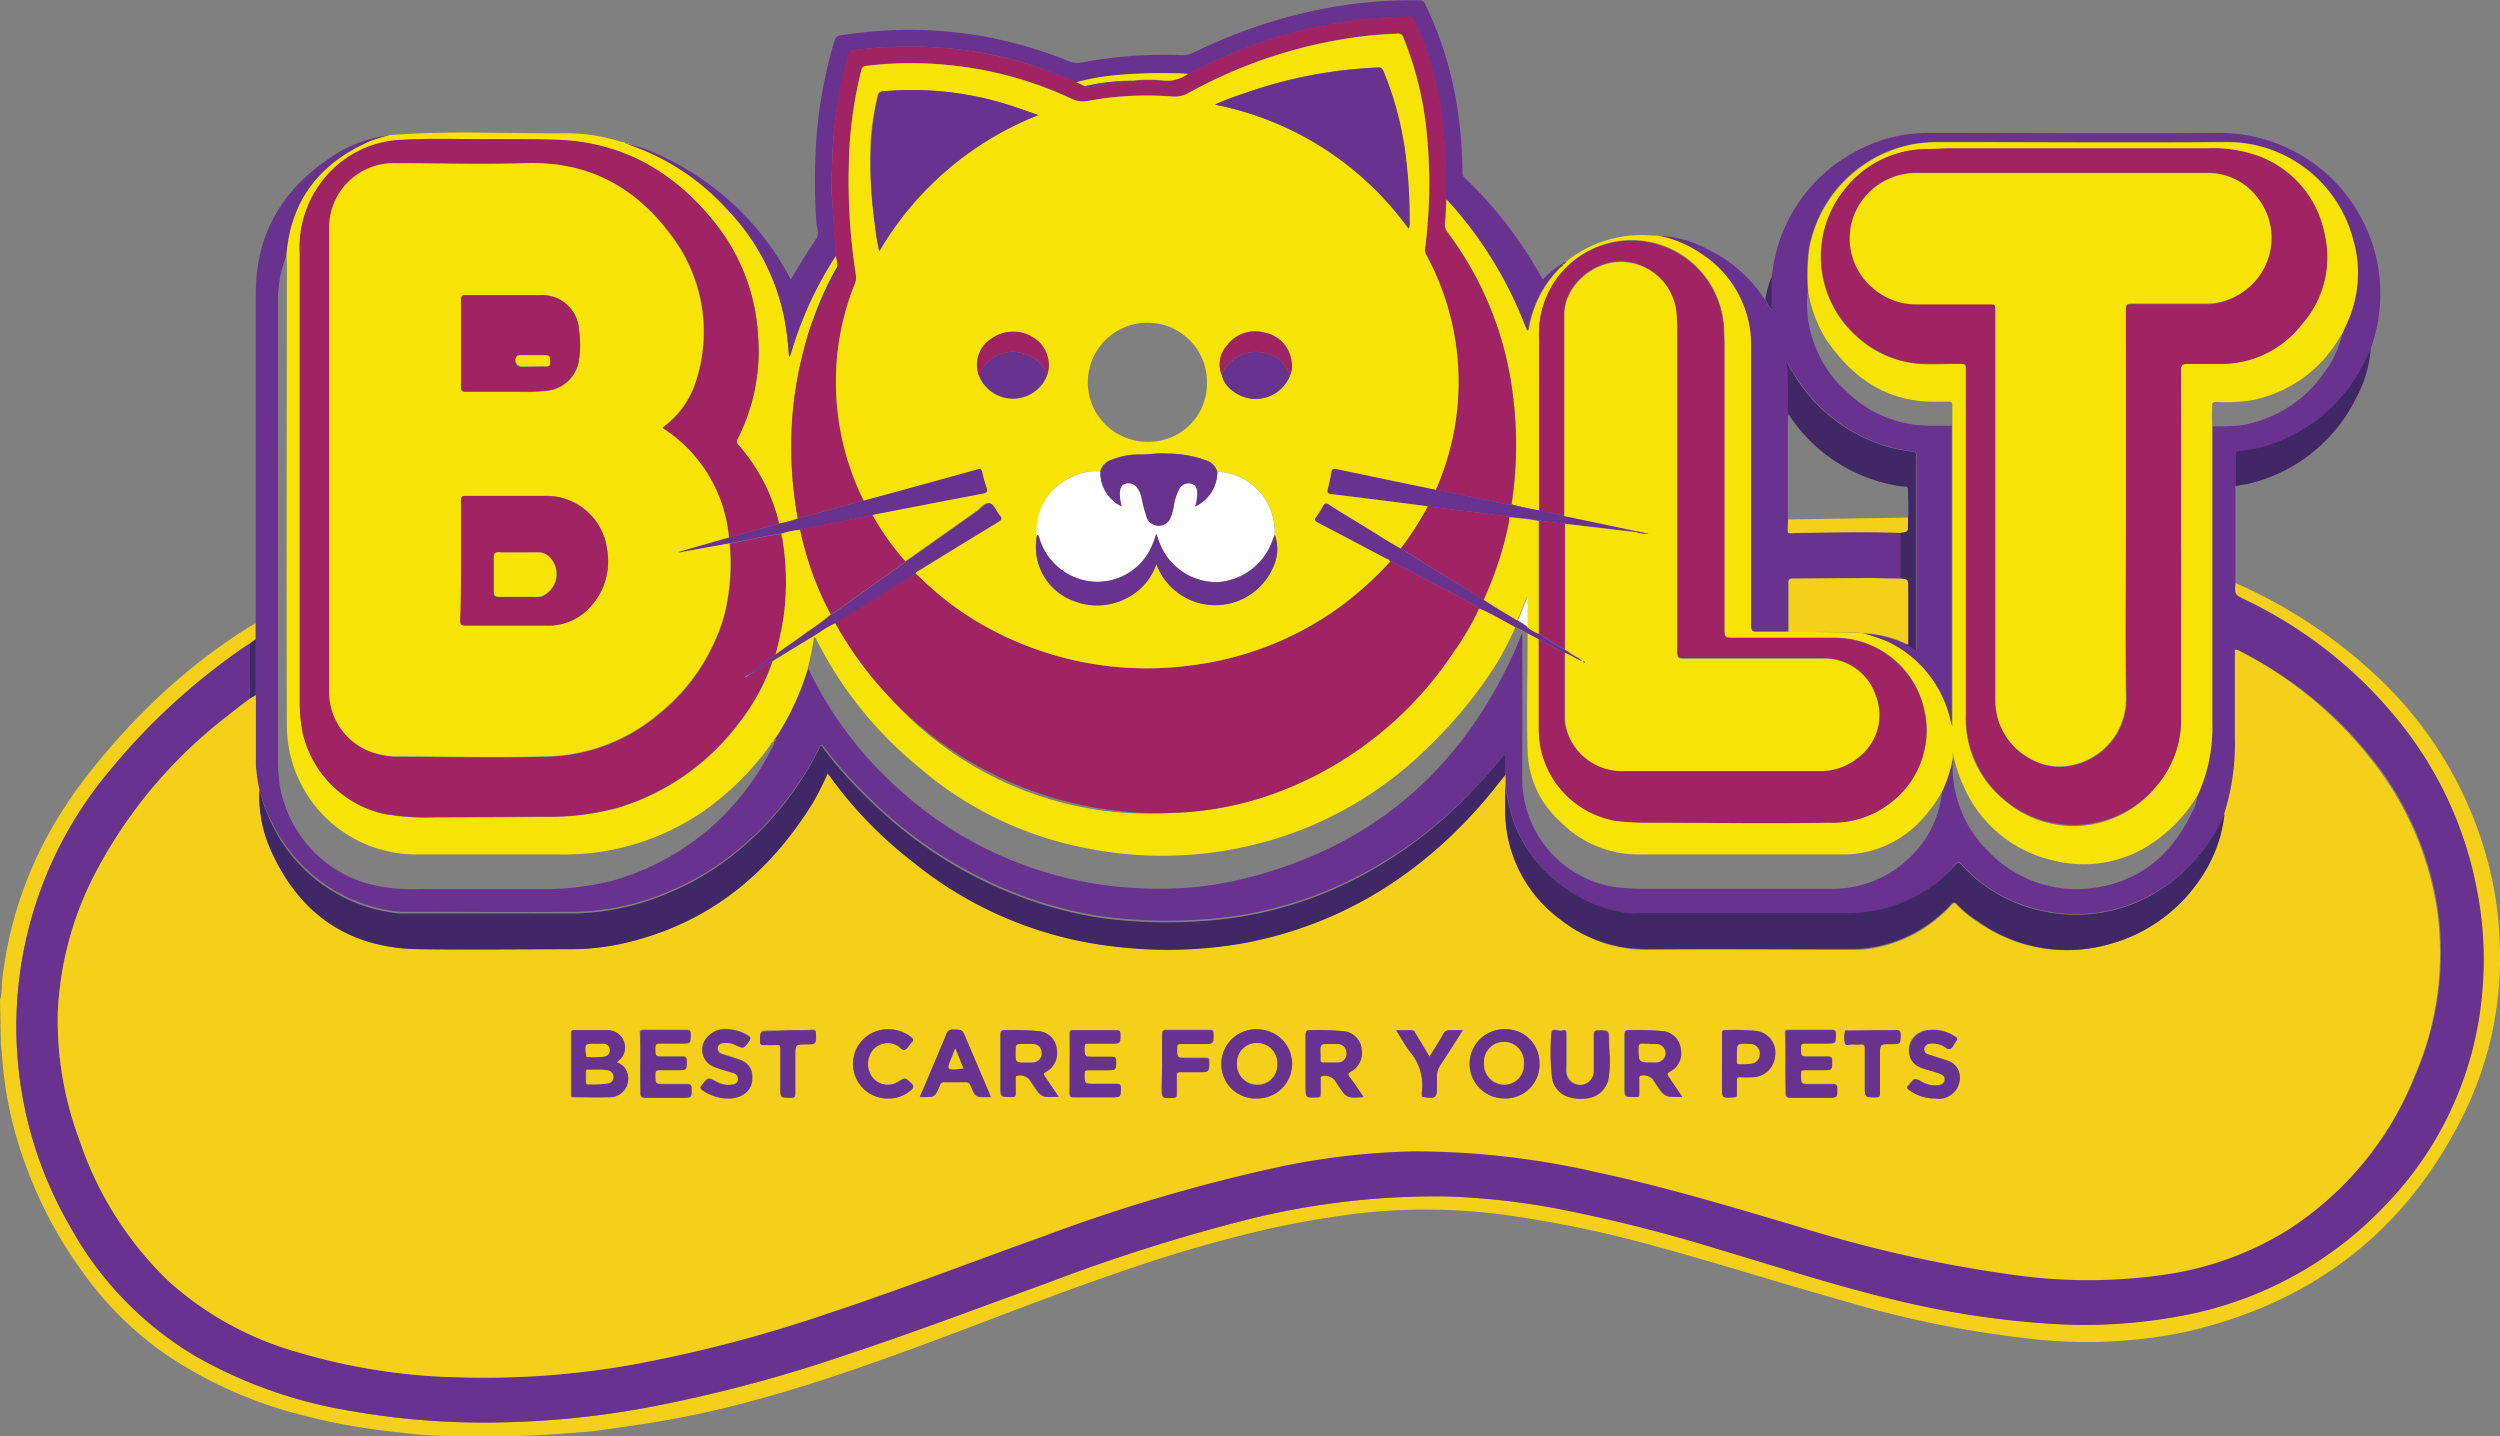 <?xml version="1.0" encoding="UTF-8"?>
<svg xmlns="http://www.w3.org/2000/svg" id="Layer_1" data-name="Layer 1" viewBox="0 0 235.64 135.39">
  <rect x="0" y="0" width="235.64" height="135.39" fill="#808080" stroke="none"/>
  <defs>
    <style>.cls-1{fill:#f4d01b;}.cls-2{fill:#69328e;}.cls-3{fill:#f7e305;}.cls-4{fill:#402766;}.cls-5{fill:#a02364;}.cls-6{fill:#fff;}</style>
  </defs>
  <path class="cls-1" d="M6.55,100.77a5.48,5.48,0,0,0,.17-1.61A38.67,38.67,0,0,1,7.78,93.4a38.1,38.1,0,0,1,2.81-7.33,42.3,42.3,0,0,1,4.46-6.87,65.26,65.26,0,0,1,6.81-7.39,54.72,54.72,0,0,1,6.08-4.87c.87-.61,1.77-1.2,2.7-1.73l0,1.5-.58.43-.38.23A61.33,61.33,0,0,0,16.94,79.05a37.51,37.51,0,0,0-3.73,43.09A32.33,32.33,0,0,0,25,134.3a43.74,43.74,0,0,0,14.32,5.1,72.68,72.68,0,0,0,14.28,1.13,84.26,84.26,0,0,0,13.72-1.36,135.93,135.93,0,0,0,18.81-4.95c6.48-2.14,12.86-4.56,19.28-6.89A170,170,0,0,1,124,121.44a73.38,73.38,0,0,1,19-2.21,69,69,0,0,1,10.82,1.21,147.69,147.69,0,0,1,14.66,3.72c5.56,1.65,11.06,3.45,16.7,4.79a84.52,84.52,0,0,0,14.65,2.26,49.22,49.22,0,0,0,12.3-.75,35.25,35.25,0,0,0,19.54-10.76,32.75,32.75,0,0,0,8.85-20.16,33.7,33.7,0,0,0-.47-8.91,35.78,35.78,0,0,0-7.5-16.31A41.55,41.55,0,0,0,218.24,63c-1.05-.51-1.05-.51-1-1.59a47.08,47.08,0,0,1,13.32,8.77A36.9,36.9,0,0,1,241.1,87.9a33.61,33.61,0,0,1,1.07,7.53,33.27,33.27,0,0,1-3.28,15.81c-5.41,11.15-14.24,18-26.34,20.76a45.85,45.85,0,0,1-13.93.72,99.9,99.9,0,0,1-18.35-3.66c-6-1.68-12-3.6-18-5.22A107.16,107.16,0,0,0,148.59,121a55.63,55.63,0,0,0-14.81-.07q-4,.54-7.91,1.41A129.36,129.36,0,0,0,113,126.05c-4.25,1.43-8.44,3-12.64,4.6-3.94,1.49-7.89,3-11.86,4.38-4.47,1.58-9,3-13.6,4.13-2.25.55-4.53,1-6.82,1.38-1.69.27-3.39.51-5.09.75-1.22.17-2.47.21-3.71.32a96.61,96.61,0,0,1-10.63.19c-1.91,0-3.81-.24-5.71-.47a57.35,57.35,0,0,1-7.7-1.43A40.8,40.8,0,0,1,22,134a32.09,32.09,0,0,1-7.6-7.56,40.83,40.83,0,0,1-6-11.82,36.38,36.38,0,0,1-1.68-9,5,5,0,0,0-.08-.54Z" transform="translate(-6.55 -6.46)"></path>
  <path class="cls-2" d="M30.66,66.71l0-1.5c0-.2,0-.4,0-.6,0-10.14,0-20.29,0-30.43,0-6.06,2.85-10.39,7.92-13.42a12.54,12.54,0,0,1,4.71-1.56,17.9,17.9,0,0,0-1.84.57c-4.7,2.05-7.48,5.52-7.89,10.73a11.84,11.84,0,0,0-.81,4.44v43a16.52,16.52,0,0,0,.14,2.34,11.64,11.64,0,0,0,8.43,9.5,16.91,16.91,0,0,0,4.86.48c3.74,0,7.47,0,11.21,0a26,26,0,0,0,7-.82A24,24,0,0,0,79.23,77.11a1.65,1.65,0,0,0,.32-.77h0c.16,0,.13-.17.1-.29l.3-.45a25,25,0,0,0,2.78-6.14,35.57,35.57,0,0,0,7.39,10.3,36.12,36.12,0,0,0,25.61,10.46,32.11,32.11,0,0,0,7.25-.75c12.17-2.75,20.84-9.82,26.09-21.11.33-.7.6-1.42.9-2.14l.06,0V79.44c0,.6,0,1.2.1,1.8a10.32,10.32,0,0,0,8.42,8.8,20.69,20.69,0,0,0,3,.19c5.78,0,11.55,0,17.32,0A10.46,10.46,0,0,0,186.84,87a9.79,9.79,0,0,0,2.75-5.86,12.32,12.32,0,0,0,1-3.16c0,.22,0,.44,0,.65a11.3,11.3,0,0,0,3.52,8.23,11.54,11.54,0,0,0,9.45,3.34c4.64-.55,7.75-3.18,9.67-7.33a3.09,3.09,0,0,0,.41-1.32l.08-.12a15.28,15.28,0,0,0,1.36-6.69V47.28c0-.21,0-.43,0-.64a23.94,23.94,0,0,0,2.54-.07,11.8,11.8,0,0,0,8-5,9,9,0,0,0,1.71-3.73l.3-.68a11.36,11.36,0,0,0,.65-8.33,12.28,12.28,0,0,0-12.07-9c-9,.09-18,0-26.93,0a15.57,15.57,0,0,0-2.05.14,12.3,12.3,0,0,0-10.18,9.83,20,20,0,0,0-.1,4.24,4.52,4.52,0,0,0-.08,1,11.22,11.22,0,0,0,3.8,8.39,11.2,11.2,0,0,0,8,3.15c.61,0,1.23,0,1.84,0,0,3.51,0,7,0,10.51V75l-.11-.34c0-.11-.05-.22-.08-.33A10.88,10.88,0,0,0,184.52,67a17.68,17.68,0,0,0-2.42-.82,10.58,10.58,0,0,1,4.27,1.09l.82.39v-18c0-.1,0-.2,0-.3s-.06-.33-.3-.36c-.51-.07-1-.14-1.52-.24a15.26,15.26,0,0,1-9-6A24.33,24.33,0,0,1,175,40.61c.13,1.56,0,3.1.07,4.65,0,.08.06.15.09.23s-.09.17-.09.27c0,3.22,0,6.44,0,9.66,0,.34,0,.67,0,1s0,.3.27.29c.55,0,1.1,0,1.65-.05,2.9,0,5.79-.08,8.69,0l0,4.33c-.86,0-1.73-.06-2.59-.06l-7.6.06c-.33,0-.41.09-.41.42,0,1.53,0,3.06,0,4.6-1,0-1.94,0-2.9,0-.5,0-.6-.12-.59-.59q0-13.12,0-26.23a10.22,10.22,0,0,0-4.67-8.79,10.8,10.8,0,0,0-4.06-1.71A10.37,10.37,0,0,1,167.58,30a13.26,13.26,0,0,1,5.21,4.53c0,.06.11.12.16.18a3.31,3.31,0,0,0,.61,1V32.51a15,15,0,0,1,8-11.83,14.27,14.27,0,0,1,7-1.69c9.08,0,18.16.07,27.24,0a15.16,15.16,0,0,1,14.39,19.77l-.18.57a1.48,1.48,0,0,0-.13.21,15.45,15.45,0,0,1-4,5.73,15,15,0,0,1-5.63,3.2,12.74,12.74,0,0,1-2.44.5c-.24,0-.58,0-.56.45,0,1,0,1.93,0,2.89,0,3,0,6.1,0,9.15-.08,1.08-.08,1.08,1,1.59a41.55,41.55,0,0,1,14.33,11.3,35.78,35.78,0,0,1,7.5,16.31,33.7,33.7,0,0,1,.47,8.91,32.75,32.75,0,0,1-8.85,20.16,35.25,35.25,0,0,1-19.54,10.76,49.22,49.22,0,0,1-12.3.75A84.52,84.52,0,0,1,185.2,129c-5.64-1.34-11.14-3.14-16.7-4.79a147.69,147.69,0,0,0-14.66-3.72A69,69,0,0,0,143,119.23a73.38,73.38,0,0,0-19,2.21,170,170,0,0,0-18.59,5.89c-6.42,2.33-12.8,4.75-19.28,6.89a135.93,135.93,0,0,1-18.81,4.95,84.26,84.26,0,0,1-13.72,1.36,72.68,72.68,0,0,1-14.28-1.13A43.74,43.74,0,0,1,25,134.3a32.33,32.33,0,0,1-11.8-12.16,37.51,37.51,0,0,1,3.73-43.09A61.33,61.33,0,0,1,29.7,67.37l.38-.23v5.19c-.7.53-1.41,1.06-2.1,1.61A45,45,0,0,0,15.31,89.26,31.32,31.32,0,0,0,12,101.88,32.08,32.08,0,0,0,14,113.8a33,33,0,0,0,8.45,13.39,30.45,30.45,0,0,0,12.13,6.7,57.16,57.16,0,0,0,15.36,2.39,79.06,79.06,0,0,0,16.33-1.21,128.56,128.56,0,0,0,18.11-4.73c7-2.29,13.78-4.94,20.67-7.4a161.27,161.27,0,0,1,22.34-6.62,69.09,69.09,0,0,1,12.4-1.42,77.63,77.63,0,0,1,17.45,2c6.27,1.34,12.41,3.19,18.55,5a124.74,124.74,0,0,0,21,4.7,50,50,0,0,0,14.46-.17,29.93,29.93,0,0,0,10.81-4,30.58,30.58,0,0,0,12.14-14.57,29.08,29.08,0,0,0,2.18-15.43,29.91,29.91,0,0,0-6.19-14.4A37.18,37.18,0,0,0,217.8,67.89a.9.9,0,0,0-.56-.19c0,2.77,0,5.54,0,8.31a21.85,21.85,0,0,1-1,7.14A16.58,16.58,0,0,1,213,88a15.6,15.6,0,0,1-3.51,2.69,14.58,14.58,0,0,1-10.57,1.55,14.17,14.17,0,0,1-7.46-4.3c-.24-.25-.36-.27-.61,0a13.48,13.48,0,0,1-4.49,3.43,13.64,13.64,0,0,1-5.27,1.19c-6.65,0-13.31,0-20,0a8.84,8.84,0,0,1-1.15,0,12.83,12.83,0,0,1-5-1.83,13.06,13.06,0,0,1-5.83-7.21,21.73,21.73,0,0,1-.65-3V77.62a.57.57,0,0,0-.35.25,29.93,29.93,0,0,1-2.11,2.4,40.91,40.91,0,0,1-10.39,8.2,36.65,36.65,0,0,1-15.76,4.65,46.54,46.54,0,0,1-9.72-.33,38.14,38.14,0,0,1-9.86-3,40.73,40.73,0,0,1-12-8.35,39.4,39.4,0,0,1-4.07-4.59c-.2-.28-.27-.26-.4,0s-.44.86-.67,1.29a29.36,29.36,0,0,1-7.77,9,24.91,24.91,0,0,1-5.6,3.26,23.42,23.42,0,0,1-9,2c-5.37.06-10.75,0-16.12,0a6.68,6.68,0,0,1-1.34-.12,15,15,0,0,1-9.91-6.26A17.12,17.12,0,0,1,31,80.93a17.46,17.46,0,0,1-.32-2.27q0-3.33,0-6.68Z" transform="translate(-6.55 -6.46)"></path>
  <path class="cls-3" d="M182.1,66.14a17.68,17.68,0,0,1,2.42.82,10.88,10.88,0,0,1,5.86,7.32c0,.11.05.22.08.33l.11.34V57.16c0-3.5,0-7,0-10.51,0-.66,0-1.33,0-2,0-.29-.12-.34-.36-.33-.47,0-.93,0-1.4,0-4.56,0-7.8-2.36-10.22-6A12.6,12.6,0,0,1,177,34.05a20,20,0,0,1,.1-4.24A12.3,12.3,0,0,1,187.25,20a15.57,15.57,0,0,1,2.05-.14c9,0,17.95.07,26.93,0a12.28,12.28,0,0,1,12.07,9,11.36,11.36,0,0,1-.65,8.33l-.3.68c-.11.17-.23.33-.33.5a12.34,12.34,0,0,1-8.19,5.81,16.2,16.2,0,0,1-3.34.17c-.22,0-.44,0-.42.31a19.13,19.13,0,0,0,0,2c0,.21,0,.43,0,.64V74.69a15.28,15.28,0,0,1-1.36,6.69l-.08.12a14,14,0,0,1-5.34,5.11,11.52,11.52,0,0,1-8,1,12.11,12.11,0,0,1-8.68-7.09,13.47,13.47,0,0,1-1-3.17l0,.54a12.32,12.32,0,0,1-1,3.16,13.79,13.79,0,0,1-2.3,3.06A10,10,0,0,1,180.21,87c-6.39,0-12.77,0-19.16,0a10.33,10.33,0,0,1-7.51-3.17,9.22,9.22,0,0,1-3-6.42c-.12-3.76,0-7.53,0-11.3l1.09.59c0,2.8,0,5.61,0,8.41a10.9,10.9,0,0,0,.21,2,8.78,8.78,0,0,0,7.07,6.7,24.3,24.3,0,0,0,3,.16c5.69,0,11.38.07,17.07,0a8.83,8.83,0,0,0,5.61-1.73,8.57,8.57,0,0,0,3.37-8.79,8.67,8.67,0,0,0-8.5-6.89c-3.24,0-6.48,0-9.72,0-.5,0-.64-.13-.64-.64q0-13.48,0-27c0-.62,0-1.23-.07-1.85A8.71,8.71,0,0,0,152.51,34a8.89,8.89,0,0,0-.88,4.41q0,8.09,0,16.17c-.86-.17-1.74-.32-2.59-.57a36.92,36.92,0,0,0,.08-10.55A32,32,0,0,0,143,28.37a1.14,1.14,0,0,1-.24-.78c.06-.79.09-1.59.13-2.39l.19.16a37.55,37.55,0,0,1,7.29,11.83l.19.44c.06-.06.09-.08.09-.11a10.63,10.63,0,0,1,3-5.85c.1-.09.32-.14.24-.36h0c.14.11.18,0,.2-.1h0c.08,0,.08,0,.1-.1a11.18,11.18,0,0,1,8.18-2.43c.16,0,.33,0,.5,0a10.8,10.8,0,0,1,4.06,1.71,10.22,10.22,0,0,1,4.67,8.79q0,13.11,0,26.23c0,.47.09.62.59.59,1,0,1.93,0,2.9,0C177.4,66.07,179.75,66,182.1,66.14Zm30-7.91c0-5.62,0-11.24,0-16.86,0-.53.15-.65.65-.63,1,0,2,0,3,0A9.57,9.57,0,0,0,223.53,37a9.49,9.49,0,0,0,2.09-8.47A9.78,9.78,0,0,0,218.79,21a12.6,12.6,0,0,0-4.15-.53H190.52c-.88,0-1.77.05-2.65.07a9.87,9.87,0,0,0-7.38,3.68,10.06,10.06,0,0,0,1,13.91,9.88,9.88,0,0,0,6,2.64c1.21.07,2.44,0,3.65,0,.69,0,.69,0,.69.68q0,16.2,0,32.42a9.81,9.81,0,0,0,3.63,8,9.93,9.93,0,0,0,14.39-1.4,9.53,9.53,0,0,0,2.26-6.25C212.11,68.9,212.13,63.57,212.13,58.23Z" transform="translate(-6.55 -6.46)"></path>
  <path class="cls-3" d="M33.55,30.5c.41-5.21,3.19-8.68,7.89-10.73a17.9,17.9,0,0,1,1.84-.57c5.61-.46,11.24-.12,16.87-.18a16.93,16.93,0,0,1,5,.83,1.36,1.36,0,0,0,.29,0h0c.1.12.24.09.36.11h0s.07.08.11.09a22,22,0,0,1,9.16,6A20.67,20.67,0,0,1,80.76,38.3c.07.6.11,1.21.17,1.81a1.22,1.22,0,0,0,.21-.47,35,35,0,0,1,4.21-9.1,5.52,5.52,0,0,1,.16,1A30.19,30.19,0,0,0,83.1,36.8c-.31.9-.58,1.8-.81,2.72A35.49,35.49,0,0,0,81.22,46a37.41,37.41,0,0,0,.51,9.33,11,11,0,0,1-1.77.48c0-.1,0-.19-.06-.29a17.27,17.27,0,0,0-3.74-7.09.49.49,0,0,1-.08-.65A18.23,18.23,0,0,0,78,38.12a18.72,18.72,0,0,0-4.07-10.66c-3.78-4.75-8.61-7.55-14.8-7.8-2.09-.08-4.17-.07-6.25-.06-2.91,0-5.81-.1-8.71.08a9.89,9.89,0,0,0-6.88,3.44,10.25,10.25,0,0,0-2.47,7.25q0,21.12,0,42.23a15.22,15.22,0,0,0,.27,2.93,10.18,10.18,0,0,0,7.52,7.63,22.81,22.81,0,0,0,5,.35c3.42,0,6.85,0,10.26-.05a24.77,24.77,0,0,0,7-.87,22.37,22.37,0,0,0,11.36-8,19.43,19.43,0,0,0,3.14-5.8l4.21-2.63a12.44,12.44,0,0,1,1.69-1,34.55,34.55,0,0,0,5.18,7.07A32.72,32.72,0,0,0,117,83.08a31.18,31.18,0,0,0,8.68-1.5,34.36,34.36,0,0,0,17.9-13.73A25.16,25.16,0,0,0,146,63.79c1.18.5,2.27,1.16,3.39,1.76a29.74,29.74,0,0,1-1.86,3.59A42.35,42.35,0,0,1,141.05,77a35.15,35.15,0,0,1-13.32,8.21A36.34,36.34,0,0,1,109,86.42a34,34,0,0,1-16.18-7.93,36.87,36.87,0,0,1-9.3-11.71c0-.08-.06-.22-.25-.23-.13,1-.37,2-.58,2.92a25,25,0,0,1-2.78,6.14l-.3.45c-.06.09-.2.14-.1.29h0c-.24,0-.27.22-.36.35A26.43,26.43,0,0,1,72.75,83a23.25,23.25,0,0,1-13.56,4c-4.44,0-8.88,0-13.32,0A12.18,12.18,0,0,1,33.59,75c-.06-14.6,0-29.21,0-43.82C33.57,30.93,33.55,30.72,33.55,30.5Z" transform="translate(-6.55 -6.46)"></path>
  <path class="cls-2" d="M85.35,30.54a35,35,0,0,0-4.21,9.1,1.22,1.22,0,0,1-.21.47c-.06-.6-.1-1.21-.17-1.81A20.67,20.67,0,0,0,75,26.11a22,22,0,0,0-9.16-6s-.07-.06-.11-.09a15.34,15.34,0,0,1,3.67,1.39A26.1,26.1,0,0,1,80.81,32.29l.28.52c.78-1.34,1.57-2.61,2.41-3.87.27-.4.06-1,0-1.42a58.16,58.16,0,0,1,0-8,43.17,43.17,0,0,1,1.71-9.23c.11-.39.3-.46.64-.51a43.09,43.09,0,0,1,6.52-.51,39.64,39.64,0,0,1,14.86,2.94,2.29,2.29,0,0,0,1.39.12,41.22,41.22,0,0,1,9.21-.67,2.77,2.77,0,0,0,1.3-.28,49.11,49.11,0,0,1,12.32-4.13,43.9,43.9,0,0,1,8.94-.76.49.49,0,0,1,.48.34,33.94,33.94,0,0,1,2.84,8.62,41.78,41.78,0,0,1,.69,7.24.6.6,0,0,0,.17.49,39.11,39.11,0,0,1,7.37,9.6s0,0,.06,0a9,9,0,0,1,1.83-1.48c.08.22-.14.27-.24.36a10.63,10.63,0,0,0-3,5.85s0,0-.09.11l-.19-.44A37.55,37.55,0,0,0,143,25.36l-.19-.16c0-1.65,0-3.3-.1-4.95-.11-1.31-.25-2.61-.46-3.91a31.42,31.42,0,0,0-2.35-7.81.68.68,0,0,0-.75-.47,40.4,40.4,0,0,0-6.11.51,46,46,0,0,0-7.59,1.88,53,53,0,0,0-6.94,3,49.88,49.88,0,0,0-6.47.1,23.28,23.28,0,0,0-4.06.69A45.08,45.08,0,0,0,103,12.36a38.1,38.1,0,0,0-9.12-1.48,43.29,43.29,0,0,0-6.83.31c-.3,0-.41.18-.49.46A38.78,38.78,0,0,0,85,21.22c0,1.15-.13,2.3-.06,3.45C85.09,26.62,85.23,28.58,85.35,30.54Z" transform="translate(-6.55 -6.46)"></path>
  <path class="cls-4" d="M217.25,52.28c0-1,0-1.93,0-2.89,0-.47.32-.42.56-.45a12.74,12.74,0,0,0,2.44-.5,15,15,0,0,0,5.63-3.2,15.45,15.45,0,0,0,4-5.73,1.48,1.48,0,0,1,.13-.21A11.69,11.69,0,0,1,228.62,44a15.2,15.2,0,0,1-10.19,8.07C218,52.15,217.65,52.21,217.25,52.28Z" transform="translate(-6.55 -6.46)"></path>
  <path class="cls-4" d="M173.56,32.51v3.14a3.31,3.31,0,0,1-.61-1A8.73,8.73,0,0,1,173.56,32.51Z" transform="translate(-6.55 -6.46)"></path>
  <path class="cls-2" d="M65.78,20c-.12,0-.26,0-.36-.11C65.55,19.91,65.69,19.86,65.78,20Z" transform="translate(-6.55 -6.46)"></path>
  <path class="cls-2" d="M154.05,31.21c0,.12-.06.21-.2.1C153.87,31.19,153.91,31.12,154.05,31.21Z" transform="translate(-6.55 -6.46)"></path>
  <polygon class="cls-2" points="58.89 13.43 58.87 13.42 58.87 13.43 58.89 13.43"></polygon>
  <path class="cls-2" d="M154.15,31.11c0,.06,0,.12-.1.1S154.09,31.12,154.15,31.11Z" transform="translate(-6.55 -6.46)"></path>
  <path class="cls-4" d="M30.08,72.33V67.14l.58-.43V72Z" transform="translate(-6.55 -6.46)"></path>
  <path class="cls-1" d="M30.08,72.33l.58-.35q0,3.34,0,6.68A17.46,17.46,0,0,0,31,80.93a12.52,12.52,0,0,0,1.2,5.91c2.72,5.89,7.34,9,13.84,9.08,4.76.07,9.51,0,14.27,0a22.62,22.62,0,0,0,5.25-.61c7.79-1.84,13.49-6.47,17.61-13.2a27.77,27.77,0,0,0,1.4-2.78c.07.09.12.14.15.19a38.9,38.9,0,0,0,7.86,8.14,36.59,36.59,0,0,0,19.09,8,41.25,41.25,0,0,0,12.25-.35c9.15-1.75,16.56-6.46,22.6-13.46.66-.78,1.29-1.59,1.93-2.39v1c0,.76,0,1.53,0,2.3a12.7,12.7,0,0,0,5.14,10.3A12.84,12.84,0,0,0,161.87,96c6.49-.06,13,0,19.48,0a9.87,9.87,0,0,0,1.44-.11,13,13,0,0,0,7.69-4.11c.2-.21.32-.28.54,0a10.49,10.49,0,0,0,2,1.62A14.43,14.43,0,0,0,205,95.55a15.09,15.09,0,0,0,8.87-6.18,13.38,13.38,0,0,0,2.33-6.22,21.85,21.85,0,0,0,1-7.14c0-2.77,0-5.54,0-8.31a.9.9,0,0,1,.56.19,37.18,37.18,0,0,1,12.34,10.22,29.91,29.91,0,0,1,6.19,14.4,29.08,29.08,0,0,1-2.18,15.43A30.58,30.58,0,0,1,222,122.51a29.93,29.93,0,0,1-10.81,4,50,50,0,0,1-14.46.17,124.74,124.74,0,0,1-21-4.7c-6.14-1.81-12.28-3.66-18.55-5a77.63,77.63,0,0,0-17.45-2,69.09,69.09,0,0,0-12.4,1.42A161.27,161.27,0,0,0,105,122.94c-6.89,2.46-13.72,5.11-20.67,7.4a128.56,128.56,0,0,1-18.11,4.73,79.06,79.06,0,0,1-16.33,1.21,57.16,57.16,0,0,1-15.36-2.39,30.45,30.45,0,0,1-12.13-6.7A33,33,0,0,1,14,113.8,32.08,32.08,0,0,1,12,101.88a31.32,31.32,0,0,1,3.27-12.62A45,45,0,0,1,28,73.94C28.67,73.39,29.38,72.86,30.08,72.33Zm34.59,34.26a2,2,0,0,0,.65-.77,1.65,1.65,0,0,0-1.66-2.23c-1,0-2,0-3,0-.24,0-.3.08-.3.31q0,2.85,0,5.7c0,.2,0,.3.27.3,1.08,0,2.17,0,3.25,0a1.71,1.71,0,0,0,1.84-1.6A1.56,1.56,0,0,0,64.67,106.59ZM125,110a3.26,3.26,0,1,0-3.33-3.29A3.23,3.23,0,0,0,125,110Zm26.63-3.27a3.17,3.17,0,0,0-3.29-3.25,3.26,3.26,0,1,0-.05,6.52A3.21,3.21,0,0,0,151.66,106.72Zm-45.32,3.12c-.45-.66-.86-1.28-1.29-1.89-.16-.21-.19-.32.09-.47a2,2,0,0,0,1-2.15,1.86,1.86,0,0,0-1.61-1.67,25,25,0,0,0-3.24-.1c-.36,0-.44.1-.44.45,0,1.61,0,3.23,0,4.85,0,1,0,1,1.05,1,.33,0,.38-.12.37-.4,0-.44,0-.87,0-1.31,0-.1,0-.23.11-.29a1.23,1.23,0,0,1,1.18.32l.34.5c.81,1.22.81,1.22,2.29,1.16Zm28.72,0c-.43-.63-.83-1.24-1.26-1.83-.18-.25-.2-.36.12-.54a2,2,0,0,0,1-2.12,1.87,1.87,0,0,0-1.62-1.67,24.18,24.18,0,0,0-3.19-.1c-.36,0-.48.07-.47.46,0,1.6,0,3.2,0,4.8,0,1.11,0,1.11,1.1,1.06.24,0,.32-.06.32-.3,0-.47,0-.94,0-1.4,0-.11-.05-.23.11-.3a1.23,1.23,0,0,1,1.18.34l.34.5c.81,1.22.81,1.22,2.29,1.15Zm30.06,0c-.45-.66-.85-1.26-1.27-1.85-.16-.23-.25-.36.1-.54a1.94,1.94,0,0,0,1-2.12,1.87,1.87,0,0,0-1.6-1.68,25,25,0,0,0-3.24-.1c-.36,0-.44.1-.44.45,0,1.61,0,3.23,0,4.84,0,1.05,0,1.05,1,1h.1c.23,0,.28-.08.27-.29,0-.47,0-.93,0-1.4,0-.11,0-.23.1-.3a1.24,1.24,0,0,1,1.19.32l.33.5c.8,1.2.8,1.2,2.24,1.17Zm-57.74-3.15c0,.94,0,1.87,0,2.8,0,.32.09.39.39.38h3.56c.89,0,.87,0,.88-.89,0-.31-.1-.39-.4-.38-.7,0-1.4,0-2.1,0-1,0-.94,0-.92-.94,0-.26.07-.35.33-.34.59,0,1.17,0,1.75,0,.92,0,.91,0,.9-.9,0-.27-.07-.38-.36-.37-.59,0-1.17,0-1.75,0-.9,0-.88,0-.87-.89,0-.3.1-.36.37-.35.7,0,1.4,0,2.1,0,1,0,.93,0,.91-.93,0-.27-.09-.34-.35-.33-1.37,0-2.73,0-4.1,0-.27,0-.34.07-.33.33C107.39,104.83,107.38,105.77,107.38,106.7Zm67.47,0c0,.92,0,1.83,0,2.75,0,.37.11.43.44.43,1.17,0,2.34,0,3.5,0,.91,0,.89,0,.89-.89,0-.33-.12-.39-.41-.38-.7,0-1.4,0-2.1,0-.95,0-.94,0-.91-1,0-.28.1-.33.35-.33.56,0,1.13,0,1.7,0,.9,0,.89,0,.89-.89,0-.31-.08-.4-.39-.38-.56,0-1.13,0-1.7,0-.86,0-.85,0-.85-.85,0-.31.08-.4.39-.39.68,0,1.36,0,2,0,.93,0,.92,0,.9-.92,0-.25,0-.35-.32-.35-1.37,0-2.74,0-4.1,0-.28,0-.33.1-.33.35C174.86,104.84,174.85,105.78,174.85,106.71Zm-107.94,0c0,.91,0,1.83,0,2.75,0,.36.11.43.45.43,1.17,0,2.33,0,3.5,0,.87,0,.86,0,.85-.87,0-.3-.08-.41-.39-.4-.7,0-1.4,0-2.1,0-1,0-1,0-.93-1,0-.27.11-.33.36-.33.57,0,1.13,0,1.7,0,.92,0,.91,0,.9-.92,0-.3-.1-.36-.37-.35-.58,0-1.17,0-1.75,0-.84,0-.83,0-.84-.83,0-.33.1-.42.42-.41.69,0,1.37,0,2,0,.93,0,.92,0,.91-.92,0-.25,0-.35-.33-.35-1.36,0-2.73,0-4.1,0-.27,0-.33.1-.32.35C66.92,104.84,66.91,105.78,66.91,106.71Zm91.36-.81v-1.33c0-1,0-1-1-1-.34,0-.42.11-.41.42,0,1.15,0,2.31,0,3.46a1.31,1.31,0,0,1-2.61.1,3.26,3.26,0,0,1,0-.54c0-1,0-2.07,0-3.11,0-.33-.17-.38-.39-.31s-1-.32-1,.24a21.6,21.6,0,0,0,.05,4.1,2.24,2.24,0,0,0,1.55,1.9A3.63,3.63,0,0,0,156,110a2.33,2.33,0,0,0,2.16-1.9A11.55,11.55,0,0,0,158.27,105.9Zm-58.33,4c-.08-.2-.13-.36-.2-.51l-2.16-5.08c-.33-.76-.33-.74-1.18-.77a.57.57,0,0,0-.63.41c-.57,1.39-1.17,2.78-1.75,4.17l-.76,1.77.16,0c1.25,0,1.26,0,1.72-1.09a.43.43,0,0,1,.48-.31q1,0,1.95,0a.43.43,0,0,1,.47.32c.46,1.1.46,1.1,1.64,1.09Zm89,.11c.12,0,.24,0,.35,0a2,2,0,0,0,1.91-2.5,1.62,1.62,0,0,0-1.13-1.1c-.6-.22-1.2-.39-1.8-.59a.49.49,0,0,1-.36-.54.54.54,0,0,1,.51-.47,2.24,2.24,0,0,1,1.17.17c.27.1.51.45.77.32s.35-.47.54-.7.14-.32-.08-.46a3.74,3.74,0,0,0-2.47-.6,2.1,2.1,0,0,0-1.07.38,1.83,1.83,0,0,0-.78,1.69,1.6,1.6,0,0,0,1,1.42c.58.26,1.21.35,1.8.58.32.12.61.28.54.66s-.4.46-.73.48a2.42,2.42,0,0,1-1.34-.3c-.76-.42-.77-.42-1.31.29l0,0c-.19.16-.16.27,0,.42A4.06,4.06,0,0,0,188.94,110ZM75.15,110a2.59,2.59,0,0,0,1.26-.25A1.76,1.76,0,0,0,77.47,108a1.58,1.58,0,0,0-1-1.6c-.33-.14-.69-.23-1-.35s-.64-.19-.94-.31a.49.49,0,0,1-.32-.52.5.5,0,0,1,.45-.46,2,2,0,0,1,1.26.18c.77.35.76.33,1.25-.36.18-.25.17-.37-.09-.54a3.89,3.89,0,0,0-1.74-.57,2.29,2.29,0,0,0-2.19.81,1.73,1.73,0,0,0,.72,2.7c.59.25,1.23.39,1.84.6a.54.54,0,0,1,.42.65c-.06.31-.31.4-.59.44a2.33,2.33,0,0,1-1.44-.27c-.8-.43-.79-.42-1.35.29-.16.2-.16.31,0,.47A4.18,4.18,0,0,0,75.15,110Zm93.71-3.27v2.14c0,1.11,0,1.1,1.13,1,.23,0,.29-.07.28-.29,0-.43,0-.86,0-1.29,0-.25.08-.32.32-.31a11.81,11.81,0,0,0,1.19,0,2.17,2.17,0,0,0,2.09-2,2.05,2.05,0,0,0-1.79-2.36,22.4,22.4,0,0,0-2.84-.08c-.33,0-.38.11-.37.4C168.87,104.87,168.86,105.79,168.86,106.71ZM90.27,110a3.16,3.16,0,0,0,2.12-.78c.31-.26.31-.42,0-.69-.55-.51-.53-.52-1.16-.13a1.85,1.85,0,0,1-2.37-.28,2.1,2.1,0,0,1-.08-2.66,1.83,1.83,0,0,1,2.34-.44c.24.13.43.48.69.39s.38-.4.57-.61l.06-.07c.28-.22.15-.38-.06-.54a3.44,3.44,0,0,0-2.23-.71,3.26,3.26,0,1,0,.1,6.52Zm25.82-3.32v2.15c0,1.12,0,1.11,1.11,1.06.24,0,.31-.08.3-.31,0-.6,0-1.2,0-1.8,0-.24.07-.31.31-.31.58,0,1.17,0,1.75,0,1,0,1,0,1-1,0-.26-.07-.34-.34-.33-.58,0-1.16,0-1.75,0-1,0-1,0-.93-1,0-.26.07-.34.33-.33.72,0,1.44,0,2.15,0,1,0,.94,0,.94-.93,0-.28-.07-.37-.36-.37-1.37,0-2.73,0-4.1,0-.28,0-.37.07-.36.35C116.1,104.84,116.09,105.76,116.09,106.67Zm22.06-3.1c.46.73.82,1.43,1.29,2a4.83,4.83,0,0,1,1.13,3.83,1,1,0,0,0,0,.25c0,.15.07.18.21.2,1.08.17,1.21.07,1.21-1,0-.25,0-.5,0-.75a2,2,0,0,1,.38-1.35c.69-1,1.34-2.08,2.06-3.2-.44,0-.8,0-1.16,0a.66.66,0,0,0-.7.4c-.4.7-.83,1.37-1.28,2.1-.46-.78-.89-1.49-1.32-2.2-.08-.14-.13-.3-.35-.29C139.16,103.58,138.7,103.57,138.15,103.57Zm44.93,0h-2.3c-.12,0-.33-.07-.34.11a2.85,2.85,0,0,0,0,1.09c.08.24.45.08.69.1a5.34,5.34,0,0,0,.8,0c.31,0,.39.08.39.38,0,1.2,0,2.41,0,3.61,0,1,0,1,1.05,1,.32,0,.39-.1.38-.4,0-1.19,0-2.37,0-3.56s0-1.06,1.05-1.06c.89,0,.87,0,.89-.88,0-.37-.12-.44-.46-.43C184.52,103.59,183.8,103.57,183.08,103.57Zm-102.19,0h-1.7c-1,0-1,0-1,1,0,.24.07.32.31.31.42,0,.83,0,1.25,0s.36.09.35.37c0,1.2,0,2.4,0,3.6s0,1.06,1.06,1c.3,0,.36-.11.35-.38,0-1.22,0-2.43,0-3.65,0-1,0-1,1-1s1,0,.95-1c0-.3-.11-.35-.37-.34C82.35,103.58,81.62,103.57,80.89,103.57Z" transform="translate(-6.55 -6.46)"></path>
  <path class="cls-4" d="M148.44,79.49c-.64.8-1.27,1.61-1.93,2.39-6,7-13.45,11.71-22.6,13.46a41.25,41.25,0,0,1-12.25.35,36.59,36.59,0,0,1-19.09-8,38.9,38.9,0,0,1-7.86-8.14s-.08-.1-.15-.19a27.77,27.77,0,0,1-1.4,2.78C79,88.85,73.34,93.48,65.55,95.32a22.62,22.62,0,0,1-5.25.61c-4.76,0-9.51.06-14.27,0-6.5-.1-11.12-3.19-13.84-9.08A12.52,12.52,0,0,1,31,80.93a17.12,17.12,0,0,0,2.35,5.25,15,15,0,0,0,9.91,6.26,6.68,6.68,0,0,0,1.34.12c5.37,0,10.75,0,16.12,0a23.42,23.42,0,0,0,9-2,24.91,24.91,0,0,0,5.6-3.26,29.36,29.36,0,0,0,7.77-9c.23-.43.47-.85.67-1.29s.2-.32.4,0a39.4,39.4,0,0,0,4.07,4.59,40.73,40.73,0,0,0,12,8.35,38.14,38.14,0,0,0,9.86,3,46.54,46.54,0,0,0,9.72.33,36.65,36.65,0,0,0,15.76-4.65A40.91,40.91,0,0,0,146,80.27a29.93,29.93,0,0,0,2.11-2.4.57.57,0,0,1,.35-.25Z" transform="translate(-6.55 -6.46)"></path>
  <path class="cls-4" d="M216.23,83.15a13.38,13.38,0,0,1-2.33,6.22A15.09,15.09,0,0,1,205,95.55,14.43,14.43,0,0,1,193,93.3a10.49,10.49,0,0,1-2-1.62c-.22-.25-.34-.18-.54,0a13,13,0,0,1-7.69,4.11,9.87,9.87,0,0,1-1.44.11c-6.49,0-13,0-19.48,0a12.84,12.84,0,0,1-8.29-2.82,12.7,12.7,0,0,1-5.14-10.3c0-.77,0-1.54,0-2.3a21.73,21.73,0,0,0,.65,3,13.06,13.06,0,0,0,5.83,7.21,12.83,12.83,0,0,0,5,1.83,8.84,8.84,0,0,0,1.15,0c6.66,0,13.32,0,20,0a13.64,13.64,0,0,0,5.27-1.19A13.48,13.48,0,0,0,190.84,88c.25-.27.37-.25.61,0a14.17,14.17,0,0,0,7.46,4.3,14.58,14.58,0,0,0,10.57-1.55A15.6,15.6,0,0,0,213,88,16.58,16.58,0,0,0,216.23,83.15Z" transform="translate(-6.55 -6.46)"></path>
  <path class="cls-4" d="M185.66,61l0-4.33c.73-.09.73-.09.73-.85,0-.2,0-.4,0-.59.08-.88,0-1.76,0-2.64,0-.23-.12-.26-.31-.28-.47,0-.93-.11-1.38-.2a15.19,15.19,0,0,1-9.58-6.63c0-.08-.09-.15-.09-.23,0-1.55.06-3.09-.07-4.65a24.33,24.33,0,0,0,1.36,2.19,15.26,15.26,0,0,0,9,6c.5.1,1,.17,1.52.24.24,0,.32.14.3.36s0,.2,0,.3v18l-.82-.39c0-.18,0-.36,0-.55V61.85C186.41,61.08,186.41,61.08,185.66,61Z" transform="translate(-6.55 -6.46)"></path>
  <path class="cls-1" d="M185.66,61c.75.07.75.07.75.84v4.83c0,.19,0,.37,0,.55a10.58,10.58,0,0,0-4.27-1.09c-2.35-.17-4.7-.07-7-.11,0-1.54,0-3.07,0-4.6,0-.33.08-.42.41-.42l7.6-.06C183.93,61,184.8,61,185.66,61Z" transform="translate(-6.55 -6.46)"></path>
  <path class="cls-1" d="M175.09,55.42l11.3-.18c0,.19,0,.39,0,.59,0,.76,0,.76-.73.85-2.9-.1-5.79-.06-8.69,0-.55,0-1.1,0-1.65.05-.23,0-.28-.08-.27-.29S175.08,55.76,175.09,55.42Z" transform="translate(-6.55 -6.46)"></path>
  <path class="cls-5" d="M212.13,58.23c0,5.34,0,10.67,0,16a9.53,9.53,0,0,1-2.26,6.25,10.14,10.14,0,0,1-18-6.64q0-16.21,0-32.42c0-.68,0-.68-.69-.68-1.21,0-2.44,0-3.65,0a9.88,9.88,0,0,1-6-2.64,10.06,10.06,0,0,1-1-13.91,9.87,9.87,0,0,1,7.38-3.68c.88,0,1.77-.07,2.65-.07h24.12a12.6,12.6,0,0,1,4.15.53,9.78,9.78,0,0,1,6.83,7.56A9.49,9.49,0,0,1,223.53,37a9.57,9.57,0,0,1-7.76,3.76c-1,0-2,0-3,0-.5,0-.66.1-.65.63C212.14,47,212.13,52.61,212.13,58.23Zm-5.2-3.8q0-9.39,0-18.77c0-.41.11-.52.52-.52q3.62,0,7.21,0A6,6,0,0,0,217.92,34a6.14,6.14,0,0,0,1.51-8.78,5.85,5.85,0,0,0-4.87-2.48q-13.8,0-27.59,0a6.3,6.3,0,0,0-5.58,3.81,6.1,6.1,0,0,0,1.55,6.83,6.21,6.21,0,0,0,4.51,1.69c2.19,0,4.37,0,6.56,0,.65,0,.65,0,.65.64q0,18.33,0,36.67A6.22,6.22,0,0,0,197.92,78a5.56,5.56,0,0,0,3.82.65A6.38,6.38,0,0,0,207,72.34C206.85,66.37,206.93,60.4,206.93,54.43Z" transform="translate(-6.55 -6.46)"></path>
  <path class="cls-5" d="M151.62,54.61q0-8.09,0-16.17a8.89,8.89,0,0,1,.88-4.41A8.71,8.71,0,0,1,169,37.1c0,.62.07,1.23.07,1.85q0,13.48,0,27c0,.51.14.65.64.64,3.24,0,6.48,0,9.72,0a8.67,8.67,0,0,1,8.5,6.89,8.57,8.57,0,0,1-3.37,8.79A8.83,8.83,0,0,1,178.93,84c-5.69.11-11.38,0-17.07,0a24.3,24.3,0,0,1-3-.16,8.78,8.78,0,0,1-7.07-6.7,10.9,10.9,0,0,1-.21-2c0-2.8,0-5.61,0-8.41L154,68v6.2a4,4,0,0,0,.16,1,5.38,5.38,0,0,0,5.39,3.87c6.12,0,12.25,0,18.37,0a5.69,5.69,0,0,0,3.93-1.47A5,5,0,0,0,183.34,72a5.08,5.08,0,0,0-5-3.51c-4.38,0-8.77,0-13.16,0-.48,0-.56-.15-.56-.59q0-15.08,0-30.17a19.12,19.12,0,0,0-.09-2,5.31,5.31,0,0,0-4.8-4.62c-2.94-.25-5.76,2.25-5.75,4.94,0,6.34,0,12.67,0,19Z" transform="translate(-6.55 -6.46)"></path>
  <path class="cls-5" d="M118.55,13.41a53,53,0,0,1,6.94-3,46,46,0,0,1,7.59-1.88,40.4,40.4,0,0,1,6.11-.51.68.68,0,0,1,.75.47,31.42,31.42,0,0,1,2.35,7.81c.21,1.3.35,2.6.46,3.91.13,1.65.07,3.3.1,4.95,0,.8-.07,1.6-.13,2.39a1.14,1.14,0,0,0,.24.78,32,32,0,0,1,6.15,15.12A36.92,36.92,0,0,1,149,54a3.12,3.12,0,0,1-.44,0l-6.68-1.39A25.07,25.07,0,0,0,141,30.49a1,1,0,0,1-.12-.66c.1-.7.17-1.39.22-2.09a47.26,47.26,0,0,0-.09-9A31.72,31.72,0,0,0,138.87,10a.52.52,0,0,0-.6-.38c-1,0-2,.11-3,.22a45.28,45.28,0,0,0-16.67,5.38,2.66,2.66,0,0,1-1.56.32,30.54,30.54,0,0,0-7.87.41,2.44,2.44,0,0,1-1.57-.19A35.22,35.22,0,0,0,96,12.6a34.31,34.31,0,0,0-7.78.05.47.47,0,0,0-.48.43,38.76,38.76,0,0,0-1.17,8.7,57.42,57.42,0,0,0,.66,10.56,1.66,1.66,0,0,1-.11.88,24.59,24.59,0,0,0-1.77,9.16A25.12,25.12,0,0,0,88,53.61l-6.24,1.72A37.41,37.41,0,0,1,81.22,46a35.49,35.49,0,0,1,1.07-6.48c.23-.92.5-1.82.81-2.72.11,0,.15-.11.19-.2a33.88,33.88,0,0,1,2.19-4.69.43.43,0,0,0,0-.38,5.52,5.52,0,0,0-.16-1c-.12-2-.26-3.92-.37-5.87-.07-1.15,0-2.3.06-3.45a38.78,38.78,0,0,1,1.47-9.57c.08-.28.19-.42.49-.46a43.29,43.29,0,0,1,6.83-.31A38.1,38.1,0,0,1,103,12.36,45.08,45.08,0,0,1,108,14.2l.79.39c.18.19.41.11.61.07.6-.11,1.2-.23,1.81-.3s1.44-.18,2.15-.27a12.88,12.88,0,0,1,2.91,0A3.33,3.33,0,0,0,118.55,13.41Z" transform="translate(-6.55 -6.46)"></path>
  <path class="cls-2" d="M141.91,52.6,148.59,54a3.12,3.12,0,0,0,.44,0c.85.25,1.73.4,2.59.57l2.42.5,6.85,1.44a.08.08,0,0,0,0,.09c-.78-.09-1.56-.17-2.33-.27L154,55.83l-2.41-.3c-.92-.19-1.85-.26-2.78-.36s-2-.28-3-.4l-4.7-.57a.55.55,0,0,0-.18-.06c-3-.38-5.94-.76-8.92-1.12-.32,0-.39-.15-.32-.44.13-.55.26-1.11.35-1.66.05-.31.17-.33.43-.28l5.91,1.24Z" transform="translate(-6.55 -6.46)"></path>
  <path class="cls-2" d="M154,68l-2.4-1.27-1.09-.59a7.62,7.62,0,0,0-1.21-.61c-1.12-.6-2.21-1.26-3.39-1.76a1.06,1.06,0,0,0-.4-.29l-7.37-3.89c-.19-.09-.36-.25-.6-.19,0-.26-.28-.26-.44-.35-2.11-1.12-4.22-2.24-6.34-3.34-.28-.15-.37-.27-.16-.55a8.23,8.23,0,0,0,.63-1c.15-.28.28-.36.59-.15,1,.67,2.09,1.3,3.14,1.94s2.37,1.52,3.61,2.19c2.57,1.65,5.17,3.24,7.79,4.81,1,.71,2.13,1.37,3.22,2l.91.57a4.75,4.75,0,0,0,1.11.65A20.18,20.18,0,0,0,154,67.65c.2.14.41.26.6.41.37.27.84.4,1.12.79h0C155.14,68.65,154.64,68.24,154,68Z" transform="translate(-6.55 -6.46)"></path>
  <path class="cls-5" d="M137.58,59.42c.24-.06.41.1.6.19l7.37,3.89a1.06,1.06,0,0,1,.4.29,25.16,25.16,0,0,1-2.34,4.06,34.36,34.36,0,0,1-17.9,13.73,31.18,31.18,0,0,1-8.68,1.5A34.88,34.88,0,0,1,85.25,65.14c1.55-1,3.09-1.93,4.65-2.88,1-.59,1.91-1.26,2.94-1.75a4,4,0,0,1,.37.33,29,29,0,0,0,7.64,5.41A31.29,31.29,0,0,0,119,69.15a30.23,30.23,0,0,0,13.84-5.46A33.16,33.16,0,0,0,137.58,59.42Z" transform="translate(-6.55 -6.46)"></path>
  <path class="cls-5" d="M79.35,68.76a19.43,19.43,0,0,1-3.14,5.8,22.37,22.37,0,0,1-11.36,8,24.77,24.77,0,0,1-7,.87c-3.41,0-6.84.05-10.26.05a22.81,22.81,0,0,1-5-.35,10.18,10.18,0,0,1-7.52-7.63,15.22,15.22,0,0,1-.27-2.93q0-21.12,0-42.23a10.25,10.25,0,0,1,2.47-7.25,9.89,9.89,0,0,1,6.88-3.44c2.9-.18,5.8-.06,8.71-.08,2.08,0,4.16,0,6.25.06,6.19.25,11,3.05,14.8,7.8A18.72,18.72,0,0,1,78,38.12a18.23,18.23,0,0,1-1.9,9.66.49.49,0,0,0,.08.65,17.27,17.27,0,0,1,3.74,7.09c0,.1,0,.19.06.29l-4.71,1.31A13.68,13.68,0,0,0,69,46.81c.17-.14.26-.23.37-.31a8.52,8.52,0,0,0,2.76-4A15,15,0,0,0,70,28.83c-3.41-4.67-8-7.17-13.91-6.95-4.08.15-8.17,0-12.26,0A6.07,6.07,0,0,0,37.61,28q0,21.83,0,43.64a6,6,0,0,0,4.26,5.83,7,7,0,0,0,2,.33c4.65,0,9.31.1,14,0a16.9,16.9,0,0,0,10.79-4,18.41,18.41,0,0,0,6.15-9.19,19.75,19.75,0,0,0,.54-6.89c.31-.07.62-.15.93-.2,1.3-.24,2.59-.56,3.91-.72,0,.22.1.45.14.68a24.54,24.54,0,0,1,.08,7.16,34.57,34.57,0,0,1-.75,3.5l-.38.3c-.73.57-1.54,1-2.23,1.64a.35.35,0,0,0-.29.21s-.1,0,0,.07l0-.07a.26.26,0,0,0,.32-.18C77.89,69.74,78.57,69.15,79.35,68.76Z" transform="translate(-6.55 -6.46)"></path>
  <path class="cls-2" d="M75.25,57.12,80,55.81a11,11,0,0,0,1.77-.48L88,53.61c.56-.15,1.12-.29,1.68-.45,3-.82,6-1.64,9-2.48.33-.1.44,0,.51.29a12.27,12.27,0,0,0,.39,1.44c.16.42,0,.54-.38.62-3.47.66-6.93,1.34-10.39,2l-1,.19L82,56.39a8.39,8.39,0,0,0-1.78.36c-1.32.16-2.61.48-3.91.72-.31.05-.62.13-.93.2l-4.83.88,0-.07Z" transform="translate(-6.55 -6.46)"></path>
  <path class="cls-2" d="M79.35,68.76c-.78.39-1.46,1-2.28,1.3l0,0c.69-.62,1.5-1.07,2.23-1.64l.38-.3c1-.7,2-1.39,3-2.12a24.79,24.79,0,0,0,2.2-1.61,4,4,0,0,0,.35-.2l6.66-4.75,6.73-4.76c.41-.29.85-.82,1.22-.78s.61.77,1,1.14.2.45-.13.66c-2.45,1.48-4.89,3-7.32,4.48-.17.11-.37.17-.48.36-1,.49-2,1.16-2.94,1.75-1.56,1-3.1,1.92-4.65,2.88a12.44,12.44,0,0,0-1.69,1Z" transform="translate(-6.55 -6.46)"></path>
  <path class="cls-2" d="M85.51,31.53a.43.43,0,0,1,0,.38,33.88,33.88,0,0,0-2.19,4.69c0,.09-.08.18-.19.2A30.19,30.19,0,0,1,85.51,31.53Z" transform="translate(-6.55 -6.46)"></path>
  <path class="cls-3" d="M108.81,14.59,108,14.2a23.28,23.28,0,0,1,4.06-.69,49.88,49.88,0,0,1,6.47-.1,3.33,3.33,0,0,1-2.26.64,12.88,12.88,0,0,0-2.91,0A20.06,20.06,0,0,0,108.81,14.59Z" transform="translate(-6.55 -6.46)"></path>
  <path class="cls-2" d="M64.67,106.59a1.56,1.56,0,0,1,1.09,1.67,1.71,1.71,0,0,1-1.84,1.6c-1.08.06-2.17,0-3.25,0-.24,0-.27-.1-.27-.3q0-2.85,0-5.7c0-.23.06-.32.3-.31,1,0,2,0,3,0a1.65,1.65,0,0,1,1.66,2.23A2,2,0,0,1,64.67,106.59Zm-1.79.7H62c-.16,0-.25,0-.25.22s0,.63,0,.95c0,.15.08.21.22.2a9.35,9.35,0,0,0,1.83-.08.57.57,0,0,0,.52-.57.6.6,0,0,0-.49-.65A4.31,4.31,0,0,0,62.88,107.29Zm-.19-2.44c-1,0-1,0-.91,1a.09.09,0,0,1,0,0c0,.14,0,.22.19.22a7.94,7.94,0,0,0,1.54-.06.57.57,0,0,0,.5-.64.58.58,0,0,0-.59-.55C63.18,104.84,62.93,104.85,62.69,104.85Z" transform="translate(-6.55 -6.46)"></path>
  <path class="cls-2" d="M125,110a3.23,3.23,0,0,1-3.33-3.29,3.28,3.28,0,0,1,3.5-3.23A3.26,3.26,0,1,1,125,110Zm1.91-3.19a1.9,1.9,0,0,0-1.82-2,1.85,1.85,0,0,0-1.92,1.86,1.89,1.89,0,0,0,1.79,2.05A1.85,1.85,0,0,0,126.94,106.8Z" transform="translate(-6.55 -6.46)"></path>
  <path class="cls-2" d="M151.66,106.72a3.21,3.21,0,0,1-3.34,3.27,3.26,3.26,0,1,1,.05-6.52A3.17,3.17,0,0,1,151.66,106.72Zm-1.48,0a1.88,1.88,0,1,0-3.75,0,1.91,1.91,0,0,0,1.91,2A1.83,1.83,0,0,0,150.18,106.75Z" transform="translate(-6.55 -6.46)"></path>
  <path class="cls-2" d="M106.34,109.84l-.13,0c-1.48.06-1.48.06-2.29-1.16l-.34-.5a1.23,1.23,0,0,0-1.18-.32c-.15.06-.1.19-.11.29,0,.44,0,.87,0,1.31,0,.28,0,.4-.37.4-1.05,0-1.05,0-1.05-1,0-1.62,0-3.24,0-4.85,0-.35.08-.47.44-.45a25,25,0,0,1,3.24.1,1.86,1.86,0,0,1,1.61,1.67,2,2,0,0,1-1,2.15c-.28.15-.25.26-.09.47C105.48,108.56,105.89,109.18,106.34,109.84Zm-3.13-3.24c.21,0,.43,0,.65,0a.82.82,0,0,0,.86-.89c0-.52-.32-.81-.9-.84h-.7c-.83,0-.83,0-.83.85S102.29,106.61,103.21,106.6Z" transform="translate(-6.55 -6.46)"></path>
  <path class="cls-2" d="M135.06,109.82l-.11.05c-1.48.07-1.48.07-2.29-1.15l-.34-.5a1.23,1.23,0,0,0-1.18-.34c-.16.07-.11.19-.11.3,0,.46,0,.93,0,1.4,0,.24-.08.29-.32.3-1.1.05-1.1.05-1.1-1.06,0-1.6,0-3.2,0-4.8,0-.39.11-.48.47-.46a24.18,24.18,0,0,1,3.19.1,1.87,1.87,0,0,1,1.62,1.67,2,2,0,0,1-1,2.12c-.32.18-.3.29-.12.54C134.23,108.58,134.63,109.19,135.06,109.82ZM132,104.87c-1,0-1,0-1,.94,0,.17,0,.34,0,.5s.05.31.27.3c.45,0,.9,0,1.35,0a.79.79,0,0,0,.8-.88.82.82,0,0,0-.86-.84C132.39,104.86,132.19,104.87,132,104.87Z" transform="translate(-6.55 -6.46)"></path>
  <path class="cls-2" d="M165.12,109.85l-.19,0c-1.44,0-1.44,0-2.24-1.17l-.33-.5a1.24,1.24,0,0,0-1.19-.32c-.15.07-.1.19-.1.3,0,.47,0,.93,0,1.4,0,.21,0,.32-.27.29h-.1c-1,0-1,0-1-1,0-1.61,0-3.23,0-4.84,0-.35.08-.47.44-.45a25,25,0,0,1,3.24.1,1.87,1.87,0,0,1,1.6,1.68,1.94,1.94,0,0,1-1,2.12c-.35.18-.26.31-.1.54C164.27,108.59,164.67,109.19,165.12,109.85Zm-3.1-5h0a5,5,0,0,1-.55,0c-.35,0-.41.11-.41.42,0,1.36,0,1.36,1.35,1.33a1.51,1.51,0,0,0,.3,0,.86.86,0,0,0,0-1.72C162.45,104.86,162.23,104.87,162,104.87Z" transform="translate(-6.55 -6.46)"></path>
  <path class="cls-2" d="M107.38,106.7c0-.93,0-1.87,0-2.8,0-.26.06-.34.33-.33,1.37,0,2.73,0,4.1,0,.26,0,.34.06.35.33,0,.93,0,.93-.91.93-.7,0-1.4,0-2.1,0-.27,0-.37,0-.37.35,0,.89,0,.89.87.89.58,0,1.16,0,1.75,0,.29,0,.35.1.36.37,0,.9,0,.9-.9.9-.58,0-1.16,0-1.75,0-.26,0-.33.08-.33.34,0,.94,0,.94.92.94.7,0,1.4,0,2.1,0,.3,0,.4.07.4.38,0,.89,0,.89-.88.89h-3.56c-.3,0-.39-.06-.39-.38C107.4,108.57,107.38,107.64,107.38,106.7Z" transform="translate(-6.55 -6.46)"></path>
  <path class="cls-2" d="M174.85,106.71c0-.93,0-1.87,0-2.8,0-.25.05-.35.33-.35,1.36,0,2.73,0,4.1,0,.27,0,.32.1.32.35,0,.92,0,.92-.9.92-.69,0-1.37,0-2,0-.31,0-.4.08-.39.39,0,.85,0,.85.85.85.57,0,1.14,0,1.7,0,.31,0,.4.07.39.38,0,.89,0,.89-.89.89-.57,0-1.14,0-1.7,0-.25,0-.35,0-.35.33,0,1,0,1,.91,1,.7,0,1.4,0,2.1,0,.29,0,.41,0,.41.38,0,.89,0,.89-.89.89-1.16,0-2.33,0-3.5,0-.33,0-.46-.06-.44-.43C174.87,108.54,174.85,107.63,174.85,106.71Z" transform="translate(-6.55 -6.46)"></path>
  <path class="cls-2" d="M66.91,106.71c0-.93,0-1.87,0-2.8,0-.25,0-.35.32-.35,1.37,0,2.74,0,4.1,0,.28,0,.32.1.33.35,0,.92,0,.92-.91.92-.68,0-1.36,0-2,0-.32,0-.42.08-.42.41,0,.83,0,.83.84.83.58,0,1.17,0,1.75,0,.27,0,.37.05.37.35,0,.92,0,.92-.9.92-.57,0-1.13,0-1.7,0-.25,0-.35.06-.36.33,0,1,0,1,.93,1,.7,0,1.4,0,2.1,0,.31,0,.39.1.39.4,0,.87,0,.87-.85.87-1.17,0-2.33,0-3.5,0-.34,0-.46-.07-.45-.43C66.93,108.54,66.91,107.62,66.91,106.71Z" transform="translate(-6.55 -6.46)"></path>
  <path class="cls-2" d="M158.27,105.9a11.55,11.55,0,0,1-.09,2.16A2.33,2.33,0,0,1,156,110a3.63,3.63,0,0,1-1.63-.14,2.24,2.24,0,0,1-1.55-1.9,21.6,21.6,0,0,1-.05-4.1c0-.56.68-.13,1-.24s.4,0,.39.31c0,1,0,2.07,0,3.11a3.26,3.26,0,0,0,0,.54,1.31,1.31,0,0,0,2.61-.1c0-1.15,0-2.31,0-3.46,0-.31.07-.42.41-.42,1,0,1,0,1,1Z" transform="translate(-6.55 -6.46)"></path>
  <path class="cls-2" d="M99.94,109.86l-.26,0c-1.18,0-1.18,0-1.64-1.09a.43.43,0,0,0-.47-.32q-1,0-1.95,0a.43.43,0,0,0-.48.31c-.46,1.13-.47,1.13-1.72,1.09l-.16,0,.76-1.77c.58-1.39,1.18-2.78,1.75-4.17a.57.57,0,0,1,.63-.41c.85,0,.85,0,1.18.77l2.16,5.08C99.81,109.5,99.86,109.66,99.94,109.86Zm-3.34-4.58c-.12.26-.21.45-.29.64-.59,1.44-.59,1.44,1,1.25Z" transform="translate(-6.55 -6.46)"></path>
  <path class="cls-2" d="M188.94,110a4.06,4.06,0,0,1-2.46-.81c-.2-.15-.23-.26,0-.42l0,0c.54-.71.55-.71,1.31-.29a2.42,2.42,0,0,0,1.34.3c.33,0,.67-.1.73-.48s-.22-.54-.54-.66c-.59-.23-1.22-.32-1.8-.58a1.6,1.6,0,0,1-1-1.42,1.83,1.83,0,0,1,.78-1.69,2.1,2.1,0,0,1,1.07-.38,3.74,3.74,0,0,1,2.47.6c.22.14.24.26.08.46s-.3.58-.54.7-.5-.22-.77-.32a2.24,2.24,0,0,0-1.17-.17.54.54,0,0,0-.51.47.49.49,0,0,0,.36.54c.6.2,1.2.37,1.8.59a1.62,1.62,0,0,1,1.13,1.1,2,2,0,0,1-1.91,2.5C189.18,110,189.06,110,188.94,110Z" transform="translate(-6.55 -6.46)"></path>
  <path class="cls-2" d="M75.15,110a4.18,4.18,0,0,1-2.43-.8c-.21-.16-.21-.27,0-.47.56-.71.55-.72,1.35-.29a2.33,2.33,0,0,0,1.44.27c.28,0,.53-.13.59-.44a.54.54,0,0,0-.42-.65c-.61-.21-1.25-.35-1.84-.6a1.73,1.73,0,0,1-.72-2.7,2.29,2.29,0,0,1,2.19-.81,3.89,3.89,0,0,1,1.74.57c.26.17.27.29.09.54-.49.69-.48.71-1.25.36a2,2,0,0,0-1.26-.18.5.5,0,0,0-.45.46.49.49,0,0,0,.32.52c.3.12.62.21.94.31s.7.21,1,.35a1.58,1.58,0,0,1,1,1.6,1.76,1.76,0,0,1-1.06,1.71A2.59,2.59,0,0,1,75.15,110Z" transform="translate(-6.55 -6.46)"></path>
  <path class="cls-2" d="M168.86,106.71c0-.92,0-1.84,0-2.75,0-.29,0-.42.37-.4a22.4,22.4,0,0,1,2.84.08,2.05,2.05,0,0,1,1.79,2.36,2.17,2.17,0,0,1-2.09,2,11.81,11.81,0,0,1-1.19,0c-.24,0-.33.06-.32.31,0,.43,0,.86,0,1.29,0,.22-.05.28-.28.29-1.13.07-1.13.08-1.13-1Zm1.41-.89c0,.23,0,.46,0,.69s0,.26.22.25a5.14,5.14,0,0,0,1.24-.07.86.86,0,0,0,.68-.76.89.89,0,0,0-.89-1.06C170.27,104.77,170.27,104.77,170.27,105.82Z" transform="translate(-6.55 -6.46)"></path>
  <path class="cls-2" d="M90.27,110a3.26,3.26,0,1,1-.1-6.52,3.44,3.44,0,0,1,2.23.71c.21.16.34.32.06.54l-.06.07c-.19.21-.34.53-.57.61s-.45-.26-.69-.39a1.83,1.83,0,0,0-2.34.44,2.1,2.1,0,0,0,.08,2.66,1.85,1.85,0,0,0,2.37.28c.63-.39.61-.38,1.16.13.29.27.29.43,0,.69A3.16,3.16,0,0,1,90.27,110Z" transform="translate(-6.55 -6.46)"></path>
  <path class="cls-2" d="M116.09,106.67c0-.91,0-1.83,0-2.75,0-.28.08-.36.36-.35,1.37,0,2.73,0,4.1,0,.29,0,.36.09.36.37,0,.93,0,.93-.94.93-.71,0-1.43,0-2.15,0-.26,0-.33.07-.33.33,0,1,0,1,.93,1,.59,0,1.17,0,1.75,0,.27,0,.33.07.34.33,0,1,0,1-1,1-.58,0-1.17,0-1.75,0-.24,0-.32.07-.31.31,0,.6,0,1.2,0,1.8,0,.23-.06.3-.3.31-1.11.05-1.11.06-1.11-1.06Z" transform="translate(-6.55 -6.46)"></path>
  <path class="cls-2" d="M138.15,103.57c.55,0,1,0,1.47,0,.22,0,.27.15.35.29.43.71.86,1.42,1.32,2.2.45-.73.88-1.4,1.28-2.1a.66.66,0,0,1,.7-.4c.36,0,.72,0,1.16,0-.72,1.12-1.37,2.17-2.06,3.2a2,2,0,0,0-.38,1.35c0,.25,0,.5,0,.75,0,1.08-.13,1.18-1.21,1-.14,0-.22,0-.21-.2a1,1,0,0,1,0-.25,4.83,4.83,0,0,0-1.13-3.83C139,105,138.61,104.3,138.15,103.57Z" transform="translate(-6.55 -6.46)"></path>
  <path class="cls-2" d="M183.08,103.57c.72,0,1.44,0,2.15,0,.34,0,.47.06.46.43,0,.88,0,.88-.89.88-1.05,0-1.05,0-1.05,1.06s0,2.37,0,3.56c0,.3-.06.4-.38.4-1.05,0-1.05,0-1.05-1,0-1.2,0-2.41,0-3.61,0-.3-.08-.41-.39-.38a5.34,5.34,0,0,1-.8,0c-.24,0-.61.14-.69-.1a2.85,2.85,0,0,1,0-1.09c0-.18.22-.1.34-.11Z" transform="translate(-6.55 -6.46)"></path>
  <path class="cls-2" d="M80.89,103.57c.73,0,1.46,0,2.2,0,.26,0,.37,0,.37.34,0,1,0,1-.95,1s-1,0-1,1c0,1.22,0,2.43,0,3.65,0,.27-.05.37-.35.38-1.06,0-1.06,0-1.06-1s0-2.4,0-3.6c0-.28,0-.39-.35-.37s-.83,0-1.25,0c-.24,0-.3-.07-.31-.31,0-1,0-1,1-1Z" transform="translate(-6.55 -6.46)"></path>
  <path class="cls-3" d="M206.93,54.43c0,6-.08,11.94,0,17.91a6.38,6.38,0,0,1-5.22,6.26,5.56,5.56,0,0,1-3.82-.65,6.22,6.22,0,0,1-3.27-5.49q0-18.33,0-36.67c0-.64,0-.64-.65-.64-2.19,0-4.37,0-6.56,0a6.21,6.21,0,0,1-4.51-1.69,6.1,6.1,0,0,1-1.55-6.83A6.3,6.3,0,0,1,187,22.78q13.8,0,27.59,0a5.85,5.85,0,0,1,4.87,2.48A6.14,6.14,0,0,1,217.92,34a6,6,0,0,1-3.27,1.07q-3.6,0-7.21,0c-.41,0-.52.11-.52.52Q206.94,45.05,206.93,54.43Z" transform="translate(-6.55 -6.46)"></path>
  <path class="cls-3" d="M155.74,68.85c-.28-.39-.75-.52-1.12-.79-.19-.15-.4-.27-.6-.41,0-.22,0-.43,0-.65,0-3.72,0-7.45,0-11.17l4.51.54c.77.1,1.55.18,2.33.27a3.66,3.66,0,0,0,1.09.13l-1.08-.22L154,55.11c0-6.34,0-12.67,0-19,0-2.69,2.81-5.19,5.75-4.94a5.31,5.31,0,0,1,4.8,4.62,19.12,19.12,0,0,1,.09,2q0,15.09,0,30.17c0,.44.08.59.56.59,4.39,0,8.78,0,13.16,0a5.08,5.08,0,0,1,5,3.51,5,5,0,0,1-1.45,5.64A5.69,5.69,0,0,1,178,79.14c-6.12,0-12.25,0-18.37,0a5.38,5.38,0,0,1-5.39-3.87,4,4,0,0,1-.16-1V68c.6.22,1.1.63,1.71.82,0,.07.07.09.14.09s0-.06,0-.06A.12.12,0,0,0,155.74,68.85Z" transform="translate(-6.55 -6.46)"></path>
  <path class="cls-3" d="M92.84,60.51c.11-.19.31-.25.48-.36,2.43-1.5,4.87-3,7.32-4.48.33-.21.41-.35.13-.66s-.51-1.1-1-1.14-.81.49-1.22.78l-6.73,4.76A24.55,24.55,0,0,1,88.76,55c3.46-.67,6.92-1.35,10.39-2,.42-.08.54-.2.38-.62A12.27,12.27,0,0,1,99.14,51c-.07-.32-.18-.39-.51-.29-3,.84-6,1.66-9,2.48-.56.16-1.12.3-1.68.45a25.12,25.12,0,0,1-2.61-11.23,24.59,24.59,0,0,1,1.77-9.16,1.66,1.66,0,0,0,.11-.88,57.42,57.42,0,0,1-.66-10.56,38.76,38.76,0,0,1,1.17-8.7.47.47,0,0,1,.48-.43A34.31,34.31,0,0,1,96,12.6a35.22,35.22,0,0,1,11.55,3.18,2.44,2.44,0,0,0,1.57.19,30.54,30.54,0,0,1,7.87-.41,2.66,2.66,0,0,0,1.56-.32,45.28,45.28,0,0,1,16.67-5.38c1-.11,2-.17,3-.22a.52.52,0,0,1,.6.38A31.72,31.72,0,0,1,141,18.76a47.26,47.26,0,0,1,.09,9c-.05.7-.12,1.39-.22,2.09a1,1,0,0,0,.12.66,25.07,25.07,0,0,1,.89,22.11l-3.5-.72-5.91-1.24c-.26,0-.38,0-.43.28-.09.55-.22,1.11-.35,1.66-.07.29,0,.4.32.44,3,.36,6,.74,8.92,1.12a.55.55,0,0,1,.18.06,28.07,28.07,0,0,1-2.53,3.94c-1.24-.67-2.41-1.46-3.61-2.19s-2.11-1.27-3.14-1.94c-.31-.21-.44-.13-.59.15a8.23,8.23,0,0,1-.63,1c-.21.28-.12.4.16.55,2.12,1.1,4.23,2.22,6.34,3.34.16.09.41.09.44.35a33.16,33.16,0,0,1-4.75,4.27A30.23,30.23,0,0,1,119,69.15a31.29,31.29,0,0,1-18.14-2.9,29,29,0,0,1-7.64-5.41A4,4,0,0,0,92.84,60.51Zm6-18.59a3.45,3.45,0,0,0,6.38,0,3,3,0,0,0-1.14-3.51,3.55,3.55,0,0,0-4.1,0A2.92,2.92,0,0,0,98.84,41.92Zm22.87-.13a2.52,2.52,0,0,0,1,1.49,3.48,3.48,0,0,0,5.42-1.4,2.53,2.53,0,0,0,.11-1.65,3.14,3.14,0,0,0-2.52-2.42A3.28,3.28,0,0,0,122.23,39,2.64,2.64,0,0,0,121.71,41.79Zm-17.4,15.09a5.41,5.41,0,0,0,3.54,6.24,5.94,5.94,0,0,0,4.57-.14,5.7,5.7,0,0,0,3.11-3.36c.11.25.19.46.29.65a5.93,5.93,0,0,0,10.71-.35,4,4,0,0,0,.17-3.06c0-.16,0-.33,0-.5a5.64,5.64,0,0,0-5.4-5.44,1.7,1.7,0,0,0-.89-1,10.76,10.76,0,0,0-4-.72c-.78-.07-1.55.11-2.33.09a6.7,6.7,0,0,0-2.73.48,1.63,1.63,0,0,0-1.11,1.11,5.34,5.34,0,0,0-3,.69A5.58,5.58,0,0,0,104.31,56.88Zm16.75-40.56A29.57,29.57,0,0,1,139.29,28a1.25,1.25,0,0,0,.09-.62,47.49,47.49,0,0,0-.36-6.19,30.7,30.7,0,0,0-2.09-8c-.1-.24-.18-.38-.49-.37A42.81,42.81,0,0,0,124,15.19C123.05,15.52,122.09,15.86,121.06,16.32Zm-16.64,1c-.65-.23-1.3-.47-2-.68a30.3,30.3,0,0,0-12.64-1.57c-.32,0-.46.13-.53.44a25.87,25.87,0,0,0-.64,4.19A41,41,0,0,0,89,27.52a24,24,0,0,0,.43,2.63A30.18,30.18,0,0,1,104.42,17.31Zm15.89,25.25A5.58,5.58,0,0,0,115,36.89a5.61,5.61,0,1,0-.17,11.21A5.47,5.47,0,0,0,120.31,42.56Z" transform="translate(-6.55 -6.46)"></path>
  <path class="cls-2" d="M108.81,14.59a20.06,20.06,0,0,1,4.57-.5c-.71.09-1.43.2-2.15.27s-1.21.19-1.81.3C109.22,14.7,109,14.78,108.81,14.59Z" transform="translate(-6.55 -6.46)"></path>
  <path class="cls-5" d="M138.61,58.14a28.07,28.07,0,0,0,2.53-3.94l4.7.57c1,.12,2,.27,3,.4,0,.11,0,.23,0,.35A32.9,32.9,0,0,1,146.4,63C143.78,61.38,141.18,59.79,138.61,58.14Z" transform="translate(-6.55 -6.46)"></path>
  <path class="cls-3" d="M146.4,63a32.9,32.9,0,0,0,2.4-7.43c0-.12,0-.24,0-.35.93.1,1.86.17,2.78.36,0,3.54,0,7.09,0,10.63a4.75,4.75,0,0,1-1.11-.65V62.7l-.91,2.24C148.53,64.32,147.45,63.66,146.4,63Z" transform="translate(-6.55 -6.46)"></path>
  <path class="cls-5" d="M151.64,66.16c0-3.54,0-7.09,0-10.63l2.41.3c0,3.72,0,7.45,0,11.17,0,.22,0,.43,0,.65A20.18,20.18,0,0,1,151.64,66.16Z" transform="translate(-6.55 -6.46)"></path>
  <path class="cls-5" d="M160.89,56.55l1.08.22a3.66,3.66,0,0,1-1.09-.13A.08.08,0,0,1,160.89,56.55Z" transform="translate(-6.55 -6.46)"></path>
  <path class="cls-6" d="M149.62,64.94l.91-2.24v2.81Z" transform="translate(-6.55 -6.46)"></path>
  <path class="cls-3" d="M75.25,57.12l-4.77,1.36,0,.07,4.83-.88a19.75,19.75,0,0,1-.54,6.89,18.41,18.41,0,0,1-6.15,9.19,16.9,16.9,0,0,1-10.79,4c-4.65.14-9.31,0-14,0a7,7,0,0,1-2-.33,6,6,0,0,1-4.26-5.83q0-21.82,0-43.64a6.07,6.07,0,0,1,6.2-6.11c4.09,0,8.18.12,12.26,0,6-.22,10.5,2.28,13.91,7a15,15,0,0,1,2.17,13.64,8.52,8.52,0,0,1-2.76,4c-.11.08-.2.17-.37.31A13.68,13.68,0,0,1,75.25,57.12ZM50,59.29c0,1.89,0,3.77,0,5.66,0,.36.08.48.47.48,2.53,0,5.07,0,7.61,0a5.31,5.31,0,0,0,3.4-1.12,6.33,6.33,0,0,0,2.3-6,5.77,5.77,0,0,0-5.65-5.12c-2.56,0-5.11,0-7.66,0-.39,0-.47.11-.47.48C50,55.55,50,57.42,50,59.29Zm0-20.46c0,1.37,0,2.74,0,4.1,0,.37.09.48.47.48,1.72,0,3.43,0,5.15,0a18.3,18.3,0,0,0,2.34-.08,3.4,3.4,0,0,0,3.17-3,9.33,9.33,0,0,0,0-2.69,3.47,3.47,0,0,0-3.74-3.31c-2.34,0-4.67,0-7,0-.32,0-.39.11-.39.41C50,36.07,50,37.45,50,38.83Z" transform="translate(-6.55 -6.46)"></path>
  <path class="cls-3" d="M84.86,64.36A24.79,24.79,0,0,1,82.66,66c-1,.73-2,1.42-3,2.12a34.57,34.57,0,0,0,.75-3.5,24.54,24.54,0,0,0-.08-7.16c0-.23-.09-.46-.14-.68A8.39,8.39,0,0,1,82,56.39c.13.55.25,1.1.4,1.64A28.8,28.8,0,0,0,84.86,64.36Z" transform="translate(-6.55 -6.46)"></path>
  <path class="cls-2" d="M76.74,70.24A.35.35,0,0,1,77,70l0,0a.26.26,0,0,1-.32.18Z" transform="translate(-6.55 -6.46)"></path>
  <path class="cls-2" d="M76.75,70.24l0,.07c-.06-.06,0-.06,0-.07Z" transform="translate(-6.55 -6.46)"></path>
  <path class="cls-5" d="M84.86,64.36A28.8,28.8,0,0,1,82.35,58c-.15-.54-.27-1.09-.4-1.64l5.84-1.16,1-.19a24.55,24.55,0,0,0,3.11,4.37l-6.66,4.75A4,4,0,0,1,84.86,64.36Z" transform="translate(-6.55 -6.46)"></path>
  <path class="cls-1" d="M62.88,107.29a4.31,4.31,0,0,1,1,.07.6.6,0,0,1,.49.65.57.57,0,0,1-.52.57,9.35,9.35,0,0,1-1.83.08c-.14,0-.22,0-.22-.2,0-.32,0-.63,0-.95s.09-.22.25-.22Z" transform="translate(-6.55 -6.46)"></path>
  <path class="cls-1" d="M62.69,104.85c.24,0,.49,0,.74,0a.58.58,0,0,1,.59.55.57.57,0,0,1-.5.64,7.94,7.94,0,0,1-1.54.06c-.15,0-.2-.08-.19-.22a.09.09,0,0,0,0,0C61.68,104.83,61.68,104.83,62.69,104.85Z" transform="translate(-6.55 -6.46)"></path>
  <path class="cls-1" d="M126.94,106.8a1.85,1.85,0,0,1-2,1.88,1.89,1.89,0,0,1-1.79-2.05,1.85,1.85,0,0,1,1.92-1.86A1.9,1.9,0,0,1,126.94,106.8Z" transform="translate(-6.55 -6.46)"></path>
  <path class="cls-1" d="M150.18,106.75a1.83,1.83,0,0,1-1.84,1.93,1.91,1.91,0,0,1-1.91-2,1.88,1.88,0,1,1,3.75,0Z" transform="translate(-6.55 -6.46)"></path>
  <path class="cls-1" d="M103.21,106.6c-.92,0-.92,0-.92-.89s0-.85.83-.85h.7c.58,0,.89.32.9.84a.82.82,0,0,1-.86.89C103.64,106.62,103.42,106.6,103.21,106.6Z" transform="translate(-6.55 -6.46)"></path>
  <path class="cls-1" d="M132,104.87c.2,0,.4,0,.6,0a.82.82,0,0,1,.86.84.79.79,0,0,1-.8.88c-.45,0-.9,0-1.35,0-.22,0-.29-.09-.27-.3s0-.33,0-.5C131,104.86,131,104.86,132,104.87Z" transform="translate(-6.55 -6.46)"></path>
  <path class="cls-1" d="M162,104.87c.21,0,.43,0,.65,0a.86.86,0,0,1,0,1.72,1.51,1.51,0,0,1-.3,0c-1.36,0-1.35,0-1.35-1.33,0-.31.06-.47.41-.42a5,5,0,0,0,.55,0Z" transform="translate(-6.55 -6.46)"></path>
  <path class="cls-1" d="M96.6,105.28l.76,1.89c-1.64.19-1.64.19-1-1.25C96.39,105.73,96.48,105.54,96.6,105.28Z" transform="translate(-6.55 -6.46)"></path>
  <path class="cls-1" d="M170.27,105.82c0-1,0-1,1.24-.95a.89.89,0,0,1,.89,1.06.86.86,0,0,1-.68.76,5.14,5.14,0,0,1-1.24.07c-.18,0-.22-.09-.22-.25S170.27,106.05,170.27,105.82Z" transform="translate(-6.55 -6.46)"></path>
  <path class="cls-2" d="M155.74,68.85a.12.12,0,0,1,.17,0s0,.06,0,.06-.13,0-.14-.09Z" transform="translate(-6.55 -6.46)"></path>
  <path class="cls-6" d="M121.29,50.92a5.64,5.64,0,0,1,5.4,5.44c0,.17,0,.34,0,.5s-.13.3-.19.46a5.9,5.9,0,0,1-5.14,4,5.76,5.76,0,0,1-5.44-3.47c-.15-.32-.25-.66-.4-1.08a10.18,10.18,0,0,1-.55,1.43,5.6,5.6,0,0,1-6,3,5.8,5.8,0,0,1-4.46-3.89c-.06-.16,0-.37-.26-.45a5.58,5.58,0,0,1,3-5.28,5.34,5.34,0,0,1,3-.69,3.54,3.54,0,0,0,2,3.29,4.69,4.69,0,0,1-.18-1.27c0-.34.08-.71.48-.85a1,1,0,0,1,1.09.27,2.34,2.34,0,0,1,.51,1.12,14.38,14.38,0,0,0,.49,1.82,1.2,1.2,0,0,0,2.21,0,5.18,5.18,0,0,0,.32-1.15,4.8,4.8,0,0,1,.55-1.65,1,1,0,0,1,1.13-.42c.42.11.52.46.54.86a4.38,4.38,0,0,1-.2,1.28A3.62,3.62,0,0,0,121.29,50.92Z" transform="translate(-6.55 -6.46)"></path>
  <path class="cls-2" d="M121.06,16.32c1-.46,2-.8,3-1.13a42.81,42.81,0,0,1,12.42-2.36c.31,0,.39.13.49.37a30.7,30.7,0,0,1,2.09,8,47.49,47.49,0,0,1,.36,6.19,1.25,1.25,0,0,1-.09.62A29.57,29.57,0,0,0,121.06,16.32Z" transform="translate(-6.55 -6.46)"></path>
  <path class="cls-2" d="M104.42,17.31a30.18,30.18,0,0,0-15,12.84A24,24,0,0,1,89,27.52a41,41,0,0,1-.32-7.83,25.87,25.87,0,0,1,.64-4.19c.07-.31.21-.41.53-.44a30.3,30.3,0,0,1,12.64,1.57C103.12,16.84,103.77,17.08,104.42,17.31Z" transform="translate(-6.55 -6.46)"></path>
  <path class="cls-2" d="M104.31,56.88c.21.08.2.29.26.45A5.8,5.8,0,0,0,109,61.22a5.6,5.6,0,0,0,6-3,10.18,10.18,0,0,0,.55-1.43c.15.42.25.76.4,1.08a5.76,5.76,0,0,0,5.44,3.47,5.9,5.9,0,0,0,5.14-4c.06-.16.12-.31.19-.46a4,4,0,0,1-.17,3.06,5.93,5.93,0,0,1-10.71.35c-.1-.19-.18-.4-.29-.65A5.7,5.7,0,0,1,112.42,63a5.94,5.94,0,0,1-4.57.14A5.41,5.41,0,0,1,104.31,56.88Z" transform="translate(-6.55 -6.46)"></path>
  <path class="cls-2" d="M121.29,50.92a3.62,3.62,0,0,1-2.07,3.28,4.38,4.38,0,0,0,.2-1.28c0-.4-.12-.75-.54-.86a1,1,0,0,0-1.13.42,4.8,4.8,0,0,0-.55,1.65,5.18,5.18,0,0,1-.32,1.15,1.2,1.2,0,0,1-2.21,0,14.38,14.38,0,0,1-.49-1.82,2.34,2.34,0,0,0-.51-1.12,1,1,0,0,0-1.09-.27c-.4.14-.44.51-.48.85a4.69,4.69,0,0,0,.18,1.27,3.54,3.54,0,0,1-2-3.29,1.63,1.63,0,0,1,1.11-1.11,6.7,6.7,0,0,1,2.73-.48c.78,0,1.55-.16,2.33-.09a10.76,10.76,0,0,1,4,.72A1.7,1.7,0,0,1,121.29,50.92Z" transform="translate(-6.55 -6.46)"></path>
  <path class="cls-2" d="M128.13,41.88a3.48,3.48,0,0,1-5.42,1.4,2.52,2.52,0,0,1-1-1.49,3.52,3.52,0,0,1,4-2.08A3.15,3.15,0,0,1,128.13,41.88Z" transform="translate(-6.55 -6.46)"></path>
  <path class="cls-2" d="M105.22,41.88a3.45,3.45,0,0,1-6.38,0A3.34,3.34,0,0,1,103,39.78,3,3,0,0,1,105.22,41.88Z" transform="translate(-6.55 -6.46)"></path>
  <path class="cls-5" d="M105.22,41.88a3,3,0,0,0-2.2-2.1,3.34,3.34,0,0,0-4.18,2.14A2.92,2.92,0,0,1,100,38.37a3.55,3.55,0,0,1,4.1,0A3,3,0,0,1,105.22,41.88Z" transform="translate(-6.55 -6.46)"></path>
  <path class="cls-5" d="M128.13,41.88a3.15,3.15,0,0,0-2.43-2.17,3.52,3.52,0,0,0-4,2.08,2.64,2.64,0,0,1,.52-2.79,3.28,3.28,0,0,1,3.49-1.19,3.14,3.14,0,0,1,2.52,2.42A2.53,2.53,0,0,1,128.13,41.88Z" transform="translate(-6.55 -6.46)"></path>
  <path class="cls-5" d="M50,59.29c0-1.87,0-3.74,0-5.6,0-.37.08-.48.47-.48,2.55,0,5.1,0,7.66,0a5.77,5.77,0,0,1,5.65,5.12,6.33,6.33,0,0,1-2.3,6A5.31,5.31,0,0,1,58,65.42c-2.54,0-5.08,0-7.61,0-.39,0-.47-.12-.47-.48C50,63.06,50,61.18,50,59.29Zm5.5-.76c-.61,0-1.23,0-1.85,0-.37,0-.53.07-.52.49,0,1.06,0,2.13,0,3.2,0,.39.1.52.5.51,1,0,2.1,0,3.15,0a3,3,0,0,0,.85-.05A2.27,2.27,0,0,0,58.4,59a1.48,1.48,0,0,0-1.15-.5Z" transform="translate(-6.55 -6.46)"></path>
  <path class="cls-5" d="M50,38.83c0-1.38,0-2.76,0-4.14,0-.3.07-.41.39-.41,2.33,0,4.66,0,7,0a3.47,3.47,0,0,1,3.74,3.31,9.33,9.33,0,0,1,0,2.69,3.4,3.4,0,0,1-3.17,3,18.3,18.3,0,0,1-2.34.08c-1.72,0-3.43,0-5.15,0-.38,0-.48-.11-.47-.48C50,41.57,50,40.2,50,38.83ZM56.8,41c.4,0,.8,0,1.2,0s.46-.09.42-.42S58.53,40,58,40H55.52c-.12,0-.26,0-.33.14a.6.6,0,0,0,.56.92Z" transform="translate(-6.55 -6.46)"></path>
  <path class="cls-3" d="M55.45,58.53h1.8a1.48,1.48,0,0,1,1.15.5,2.27,2.27,0,0,1-.81,3.63,3,3,0,0,1-.85.05c-1.05,0-2.1,0-3.15,0-.4,0-.51-.12-.5-.51,0-1.07,0-2.14,0-3.2,0-.42.15-.5.52-.49C54.22,58.55,54.84,58.53,55.45,58.53Z" transform="translate(-6.55 -6.46)"></path>
  <path class="cls-3" d="M56.8,41h-1a.6.6,0,0,1-.56-.92c.07-.16.21-.14.33-.14H58c.5,0,.35.36.39.64s-.09.44-.42.42S57.2,41,56.8,41Z" transform="translate(-6.55 -6.46)"></path>
</svg>
